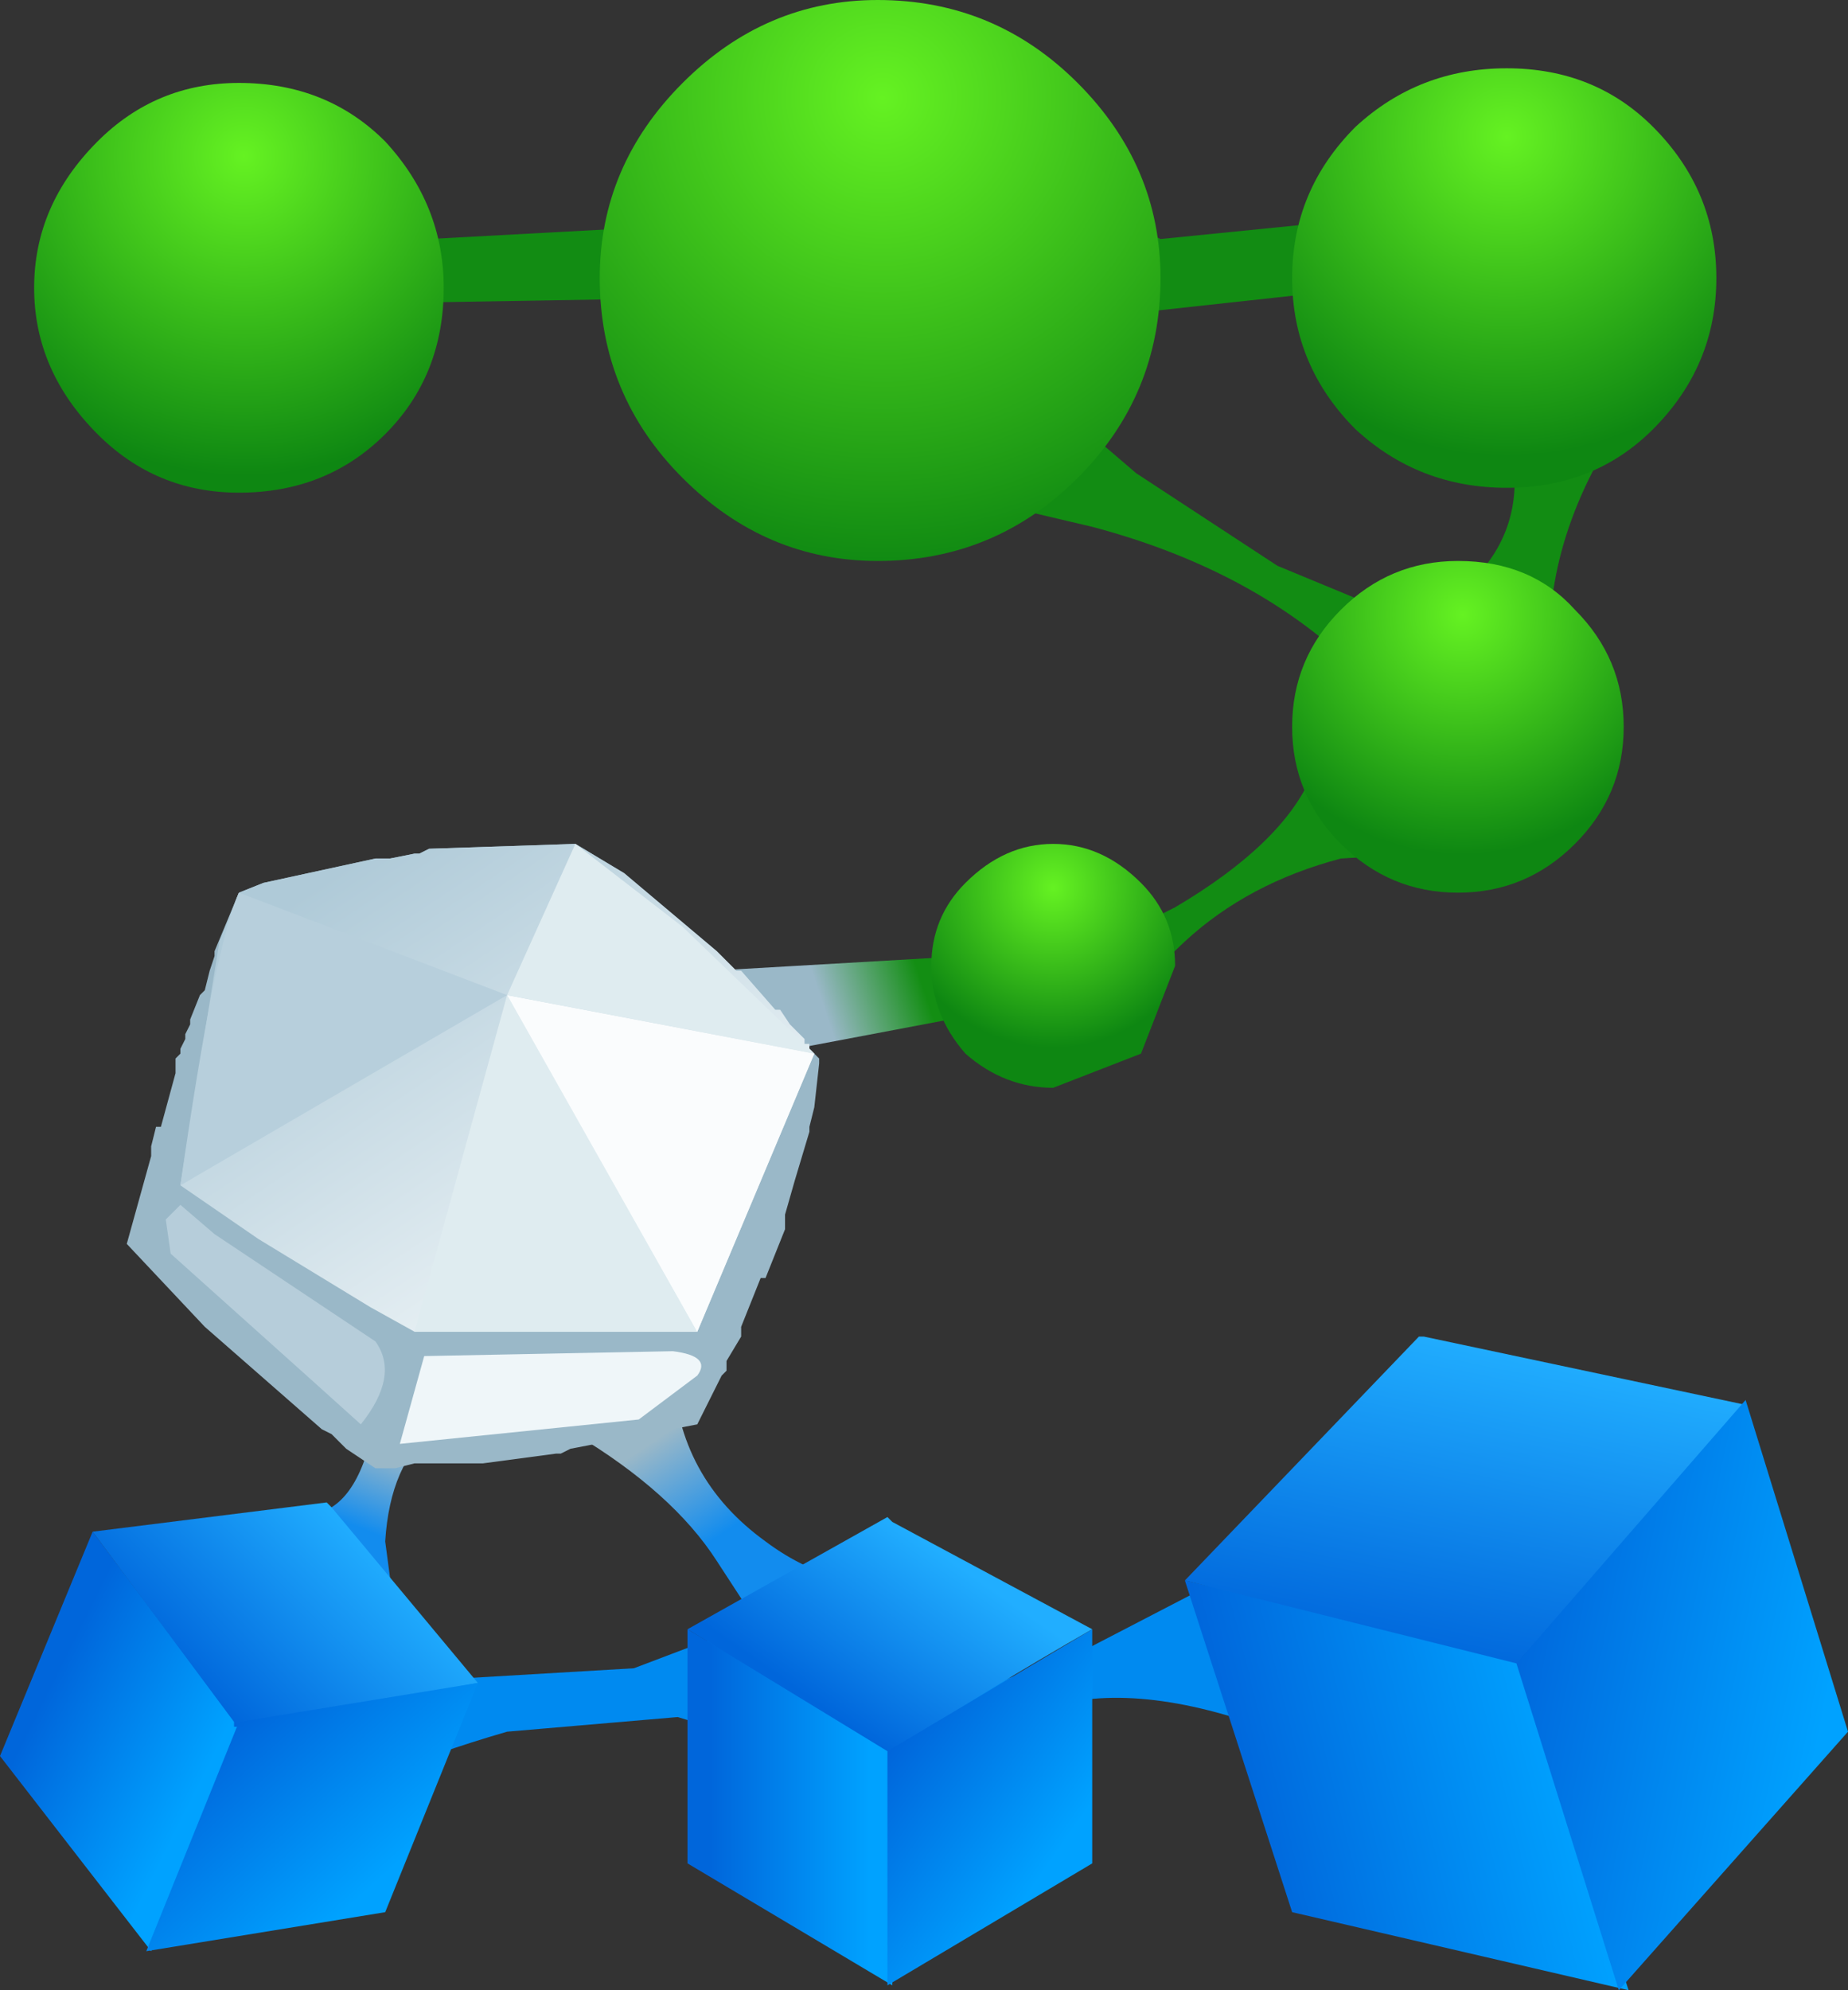 <?xml version="1.0" encoding="UTF-8" standalone="no"?>
<svg xmlns:xlink="http://www.w3.org/1999/xlink" height="20.4px" width="18.95px" xmlns="http://www.w3.org/2000/svg">
  <rect width="100%" height="100%" fill="#333333" stroke="none"/>
  <g transform="matrix(1.0, 0.0, 0.0, 1.0, 0.0, 0.0)">
    <use height="20.4" transform="matrix(1.0, 0.0, 0.0, 1.0, 0.0, 0.0)" width="18.95" xlink:href="#shape0"/>
  </g>
  <defs>
    <g id="shape0" transform="matrix(1.0, 0.0, 0.0, 1.0, 0.0, 0.0)">
      <path d="M11.25 3.25 L8.8 3.3 7.35 3.05 4.35 3.1 3.35 3.6 3.75 2.05 4.4 2.45 6.25 2.35 7.8 1.75 10.55 2.55 11.15 2.1 11.9 2.45 13.4 2.3 14.4 1.7 17.1 3.7 Q16.0 5.0 15.9 6.3 15.85 7.15 15.4 7.35 L14.95 7.45 14.55 8.75 13.75 8.8 Q12.8 9.05 12.15 9.65 L11.15 10.6 11.05 9.8 12.05 9.3 Q13.15 8.65 13.45 7.95 L13.95 6.9 Q12.9 5.85 11.2 5.4 L9.5 5.0 10.95 4.25 11.65 4.85 13.1 5.8 14.55 6.4 15.1 5.95 Q15.65 5.4 15.5 4.6 15.35 3.85 14.7 3.35 L14.0 2.95 11.25 3.25" fill="#128c13" fill-rule="evenodd" stroke="none"/>
      <path d="M10.65 9.35 L10.95 9.9 Q11.0 10.4 10.0 10.4 L8.15 10.75 7.55 11.05 6.25 10.4 5.85 10.0 7.3 9.95 9.9 9.8 10.65 9.35" fill="url(#gradient0)" fill-rule="evenodd" stroke="none"/>
      <path d="M4.95 14.25 L5.9 13.5 Q6.85 13.0 6.9 14.05 6.95 15.15 7.85 15.8 8.25 16.1 8.7 16.2 L8.1 17.15 7.35 16.0 Q6.9 15.3 5.9 14.7 L4.95 14.25" fill="url(#gradient1)" fill-rule="evenodd" stroke="none"/>
      <path d="M4.45 14.65 Q4.0 15.0 3.95 15.8 L4.05 16.55 2.95 15.65 3.4 15.45 Q3.8 15.2 3.9 14.15 L4.45 14.25 Q4.95 14.35 4.45 14.65" fill="url(#gradient2)" fill-rule="evenodd" stroke="none"/>
      <path d="M7.95 18.2 L10.35 17.2 11.05 16.95 12.4 16.25 13.5 16.2 13.95 16.85 14.8 18.55 13.45 17.9 Q11.95 17.25 10.95 17.45 L9.35 17.75 8.1 18.55 7.6 17.8 6.95 17.6 5.2 17.75 Q3.65 18.2 3.2 18.65 L4.1 16.95 4.8 17.2 6.5 17.1 7.95 16.55 7.95 18.2" fill="#008af0" fill-rule="evenodd" stroke="none"/>
      <path d="M4.55 2.95 Q4.55 3.85 3.95 4.45 3.35 5.05 2.45 5.05 1.6 5.05 1.0 4.45 0.35 3.8 0.35 2.95 0.35 2.1 1.0 1.45 1.6 0.85 2.45 0.85 3.35 0.85 3.95 1.45 4.55 2.1 4.55 2.95" fill="url(#gradient3)" fill-rule="evenodd" stroke="none"/>
      <path d="M16.7 20.4 L13.25 19.6 12.15 16.2 15.6 17.0 16.7 20.4" fill="url(#gradient4)" fill-rule="evenodd" stroke="none"/>
      <path d="M17.9 14.4 L15.6 17.0 15.6 17.05 15.55 17.05 12.15 16.2 14.55 13.7 14.6 13.7 17.9 14.4" fill="url(#gradient5)" fill-rule="evenodd" stroke="none"/>
      <path d="M16.6 20.4 L15.55 17.05 17.9 14.35 18.95 17.75 16.6 20.4" fill="url(#gradient6)" fill-rule="evenodd" stroke="none"/>
      <path d="M3.85 8.8 L4.0 8.8 4.25 8.75 4.3 8.75 4.4 8.7 5.9 8.65 6.4 8.95 7.35 9.75 7.55 9.95 7.6 9.95 7.95 10.35 8.0 10.35 8.1 10.5 8.15 10.55 8.25 10.65 8.25 10.7 8.25 10.75 8.3 10.7 8.3 10.75 8.4 10.85 8.4 10.9 8.35 11.35 8.3 11.55 8.3 11.6 8.15 12.1 8.05 12.45 8.05 12.6 7.85 13.1 7.8 13.1 7.6 13.6 7.6 13.65 7.6 13.7 7.45 13.95 7.45 14.0 7.45 14.05 7.4 14.1 7.15 14.6 5.85 14.85 5.75 14.9 5.7 14.9 4.95 15.0 4.55 15.0 4.25 15.0 4.05 15.05 3.85 15.05 3.55 14.85 3.45 14.75 3.4 14.7 3.3 14.65 2.1 13.6 1.3 12.75 1.55 11.85 1.55 11.75 1.6 11.55 1.65 11.55 1.8 11.0 1.8 10.95 1.8 10.9 1.8 10.85 1.85 10.8 1.85 10.75 1.9 10.65 1.9 10.6 1.95 10.5 1.95 10.45 2.05 10.2 2.1 10.15 2.15 9.95 2.2 9.8 2.2 9.75 2.45 9.15 2.7 9.05 3.85 8.8" fill="#9ab8c8" fill-rule="evenodd" stroke="none"/>
      <path d="M4.3 8.75 L4.4 8.7 5.9 8.65 6.4 8.95 7.35 9.75 7.55 9.95 7.6 9.95 7.95 10.35 8.0 10.35 8.1 10.5 8.15 10.55 8.25 10.65 8.25 10.7 8.3 10.7 8.3 10.75 8.35 10.8 7.15 13.65 4.25 13.65 3.8 13.4 2.65 12.7 1.85 12.15 2.25 9.65 2.45 9.15 2.7 9.05 3.85 8.8 4.0 8.8 4.25 8.75 4.3 8.75" fill="url(#gradient7)" fill-rule="evenodd" stroke="none"/>
      <path d="M7.15 13.65 L4.25 13.65 5.2 10.2 7.15 13.65" fill="#dfecf0" fill-rule="evenodd" stroke="none"/>
      <path d="M8.35 10.8 L7.15 13.65 5.2 10.2 8.35 10.8" fill="#fafcfd" fill-rule="evenodd" stroke="none"/>
      <path d="M2.45 9.15 L5.2 10.2 1.85 12.15 Q2.2 9.7 2.45 9.15" fill="#b7cfdc" fill-rule="evenodd" stroke="none"/>
      <path d="M5.9 8.65 L7.0 9.5 8.35 10.8 5.2 10.2 5.9 8.65" fill="#dfecf0" fill-rule="evenodd" stroke="none"/>
      <path d="M4.35 13.9 L6.9 13.85 Q7.3 13.9 7.15 14.1 L6.55 14.55 4.1 14.8 4.35 13.9" fill="#eff6f9" fill-rule="evenodd" stroke="none"/>
      <path d="M3.85 13.75 Q4.1 14.1 3.7 14.6 L3.2 14.15 1.75 12.85 1.7 12.5 1.85 12.35 2.2 12.65 3.85 13.75" fill="#b6cdda" fill-rule="evenodd" stroke="none"/>
      <path d="M11.9 2.85 Q11.9 4.05 11.05 4.9 10.2 5.75 9.0 5.75 7.85 5.75 7.0 4.9 6.15 4.05 6.15 2.85 6.15 1.7 7.0 0.85 7.85 0.0 9.0 0.0 10.2 0.0 11.05 0.85 11.9 1.7 11.9 2.85" fill="url(#gradient8)" fill-rule="evenodd" stroke="none"/>
      <path d="M9.15 20.35 L7.05 19.1 7.05 16.7 9.15 17.95 9.15 20.35" fill="url(#gradient9)" fill-rule="evenodd" stroke="none"/>
      <path d="M9.15 17.95 L9.1 17.95 7.05 16.7 9.1 15.55 9.15 15.6 11.2 16.7 Q10.15 17.3 9.15 17.95" fill="url(#gradient10)" fill-rule="evenodd" stroke="none"/>
      <path d="M9.1 20.35 L9.1 17.95 11.2 16.7 11.2 19.1 9.1 20.35" fill="url(#gradient11)" fill-rule="evenodd" stroke="none"/>
      <path d="M17.6 2.85 Q17.6 3.75 16.95 4.4 16.35 5.0 15.45 5.0 14.55 5.0 13.9 4.4 13.25 3.75 13.25 2.85 13.25 1.95 13.9 1.3 14.55 0.7 15.45 0.7 16.35 0.7 16.95 1.3 17.6 1.95 17.6 2.85" fill="url(#gradient12)" fill-rule="evenodd" stroke="none"/>
      <path d="M1.55 20.0 L0.0 18.0 0.95 15.7 2.45 17.7 1.55 20.0" fill="url(#gradient13)" fill-rule="evenodd" stroke="none"/>
      <path d="M3.35 15.4 L3.4 15.45 4.9 17.25 2.45 17.7 2.4 17.7 2.4 17.65 0.95 15.7 3.35 15.4" fill="url(#gradient14)" fill-rule="evenodd" stroke="none"/>
      <path d="M1.5 20.0 L2.45 17.65 4.9 17.25 3.95 19.6 1.5 20.0" fill="url(#gradient15)" fill-rule="evenodd" stroke="none"/>
      <path d="M16.65 7.45 Q16.65 8.15 16.15 8.65 15.65 9.15 14.95 9.15 14.25 9.15 13.75 8.65 13.25 8.15 13.25 7.45 13.25 6.75 13.75 6.25 14.25 5.75 14.95 5.75 15.7 5.75 16.15 6.25 16.65 6.75 16.65 7.45" fill="url(#gradient16)" fill-rule="evenodd" stroke="none"/>
      <path d="M12.05 9.9 L11.7 10.8 10.8 11.15 Q10.3 11.15 9.9 10.8 9.55 10.4 9.55 9.9 9.55 9.4 9.9 9.05 10.3 8.65 10.8 8.65 11.3 8.65 11.7 9.05 12.05 9.4 12.05 9.9" fill="url(#gradient17)" fill-rule="evenodd" stroke="none"/>
    </g>
    <linearGradient gradientTransform="matrix(6.0E-4, -2.0E-4, -2.0E-4, -6.0E-4, 8.85, 9.9)" gradientUnits="userSpaceOnUse" id="gradient0" spreadMethod="pad" x1="-819.2" x2="819.2">
      <stop offset="0.0" stop-color="#9ab8c8"/>
      <stop offset="1.0" stop-color="#138e13"/>
    </linearGradient>
    <linearGradient gradientTransform="matrix(-4.0E-4, -6.0E-4, -6.0E-4, 4.0E-4, 6.9, 15.35)" gradientUnits="userSpaceOnUse" id="gradient1" spreadMethod="pad" x1="-819.2" x2="819.2">
      <stop offset="0.0" stop-color="#128cee"/>
      <stop offset="1.0" stop-color="#9ab8c8"/>
    </linearGradient>
    <linearGradient gradientTransform="matrix(2.0E-4, -5.0E-4, -5.0E-4, -2.0E-4, 3.85, 15.25)" gradientUnits="userSpaceOnUse" id="gradient2" spreadMethod="pad" x1="-819.2" x2="819.2">
      <stop offset="0.0" stop-color="#128cee"/>
      <stop offset="1.0" stop-color="#9ab8c8"/>
    </linearGradient>
    <radialGradient cx="0" cy="0" gradientTransform="matrix(0.0, 0.004, 0.004, 0.0, 2.5, 1.6)" gradientUnits="userSpaceOnUse" id="gradient3" r="819.2" spreadMethod="pad">
      <stop offset="0.0" stop-color="#65f222"/>
      <stop offset="1.0" stop-color="#0e8712"/>
    </radialGradient>
    <linearGradient gradientTransform="matrix(0.002, -5.0E-4, -5.0E-4, -0.002, 14.4, 18.3)" gradientUnits="userSpaceOnUse" id="gradient4" spreadMethod="pad" x1="-819.2" x2="819.2">
      <stop offset="0.0" stop-color="#0066db"/>
      <stop offset="1.0" stop-color="#00a2ff"/>
    </linearGradient>
    <linearGradient gradientTransform="matrix(4.0E-4, -0.002, -0.002, -4.0E-4, 15.0, 15.4)" gradientUnits="userSpaceOnUse" id="gradient5" spreadMethod="pad" x1="-819.2" x2="819.2">
      <stop offset="0.0" stop-color="#0066db"/>
      <stop offset="1.0" stop-color="#21aeff"/>
    </linearGradient>
    <linearGradient gradientTransform="matrix(0.002, 4.0E-4, 4.0E-4, -0.002, 17.05, 17.35)" gradientUnits="userSpaceOnUse" id="gradient6" spreadMethod="pad" x1="-819.2" x2="819.2">
      <stop offset="0.0" stop-color="#0066db"/>
      <stop offset="1.0" stop-color="#00a2ff"/>
    </linearGradient>
    <linearGradient gradientTransform="matrix(-0.002, -0.003, -0.003, 0.002, 5.1, 11.4)" gradientUnits="userSpaceOnUse" id="gradient7" spreadMethod="pad" x1="-819.2" x2="819.2">
      <stop offset="0.0" stop-color="#f6fafb"/>
      <stop offset="1.0" stop-color="#afcad8"/>
    </linearGradient>
    <radialGradient cx="0" cy="0" gradientTransform="matrix(0.0, 0.006, 0.006, 0.0, 9.05, 1.0)" gradientUnits="userSpaceOnUse" id="gradient8" r="819.2" spreadMethod="pad">
      <stop offset="0.0" stop-color="#65f222"/>
      <stop offset="1.0" stop-color="#0e8712"/>
    </radialGradient>
    <linearGradient gradientTransform="matrix(0.001, 0.0, 0.0, -0.001, 8.1, 18.55)" gradientUnits="userSpaceOnUse" id="gradient9" spreadMethod="pad" x1="-819.2" x2="819.2">
      <stop offset="0.0" stop-color="#0066db"/>
      <stop offset="1.0" stop-color="#00a2ff"/>
    </linearGradient>
    <linearGradient gradientTransform="matrix(7.0E-4, -0.001, -0.001, -7.0E-4, 9.1, 16.75)" gradientUnits="userSpaceOnUse" id="gradient10" spreadMethod="pad" x1="-819.2" x2="819.2">
      <stop offset="0.0" stop-color="#0066db"/>
      <stop offset="1.0" stop-color="#21aeff"/>
    </linearGradient>
    <linearGradient gradientTransform="matrix(0.001, 7.0E-4, 7.0E-4, -0.001, 10.0, 18.45)" gradientUnits="userSpaceOnUse" id="gradient11" spreadMethod="pad" x1="-819.2" x2="819.2">
      <stop offset="0.0" stop-color="#0066db"/>
      <stop offset="1.0" stop-color="#00a2ff"/>
    </linearGradient>
    <radialGradient cx="0" cy="0" gradientTransform="matrix(0.0, 0.004, 0.004, 0.0, 15.45, 1.4)" gradientUnits="userSpaceOnUse" id="gradient12" r="819.2" spreadMethod="pad">
      <stop offset="0.0" stop-color="#65f222"/>
      <stop offset="1.0" stop-color="#0e8712"/>
    </radialGradient>
    <linearGradient gradientTransform="matrix(0.001, 5.0E-4, 5.0E-4, -0.001, 1.25, 17.85)" gradientUnits="userSpaceOnUse" id="gradient13" spreadMethod="pad" x1="-819.2" x2="819.2">
      <stop offset="0.0" stop-color="#0066db"/>
      <stop offset="1.0" stop-color="#00a2ff"/>
    </linearGradient>
    <linearGradient gradientTransform="matrix(0.001, -0.001, -0.001, -0.001, 2.85, 16.5)" gradientUnits="userSpaceOnUse" id="gradient14" spreadMethod="pad" x1="-819.2" x2="819.2">
      <stop offset="0.0" stop-color="#0066db"/>
      <stop offset="1.0" stop-color="#21aeff"/>
    </linearGradient>
    <linearGradient gradientTransform="matrix(9.0E-4, 0.001, 0.001, -9.0E-4, 3.1, 18.5)" gradientUnits="userSpaceOnUse" id="gradient15" spreadMethod="pad" x1="-819.2" x2="819.2">
      <stop offset="0.0" stop-color="#0066db"/>
      <stop offset="1.0" stop-color="#00a2ff"/>
    </linearGradient>
    <radialGradient cx="0" cy="0" gradientTransform="matrix(0.0, 0.003, 0.003, 0.0, 15.0, 6.3)" gradientUnits="userSpaceOnUse" id="gradient16" r="819.2" spreadMethod="pad">
      <stop offset="0.0" stop-color="#65f222"/>
      <stop offset="1.0" stop-color="#0e8712"/>
    </radialGradient>
    <radialGradient cx="0" cy="0" gradientTransform="matrix(0.0, 0.002, 0.002, 0.0, 10.8, 9.1)" gradientUnits="userSpaceOnUse" id="gradient17" r="819.2" spreadMethod="pad">
      <stop offset="0.0" stop-color="#65f222"/>
      <stop offset="1.0" stop-color="#0e8712"/>
    </radialGradient>
  </defs>
</svg>
